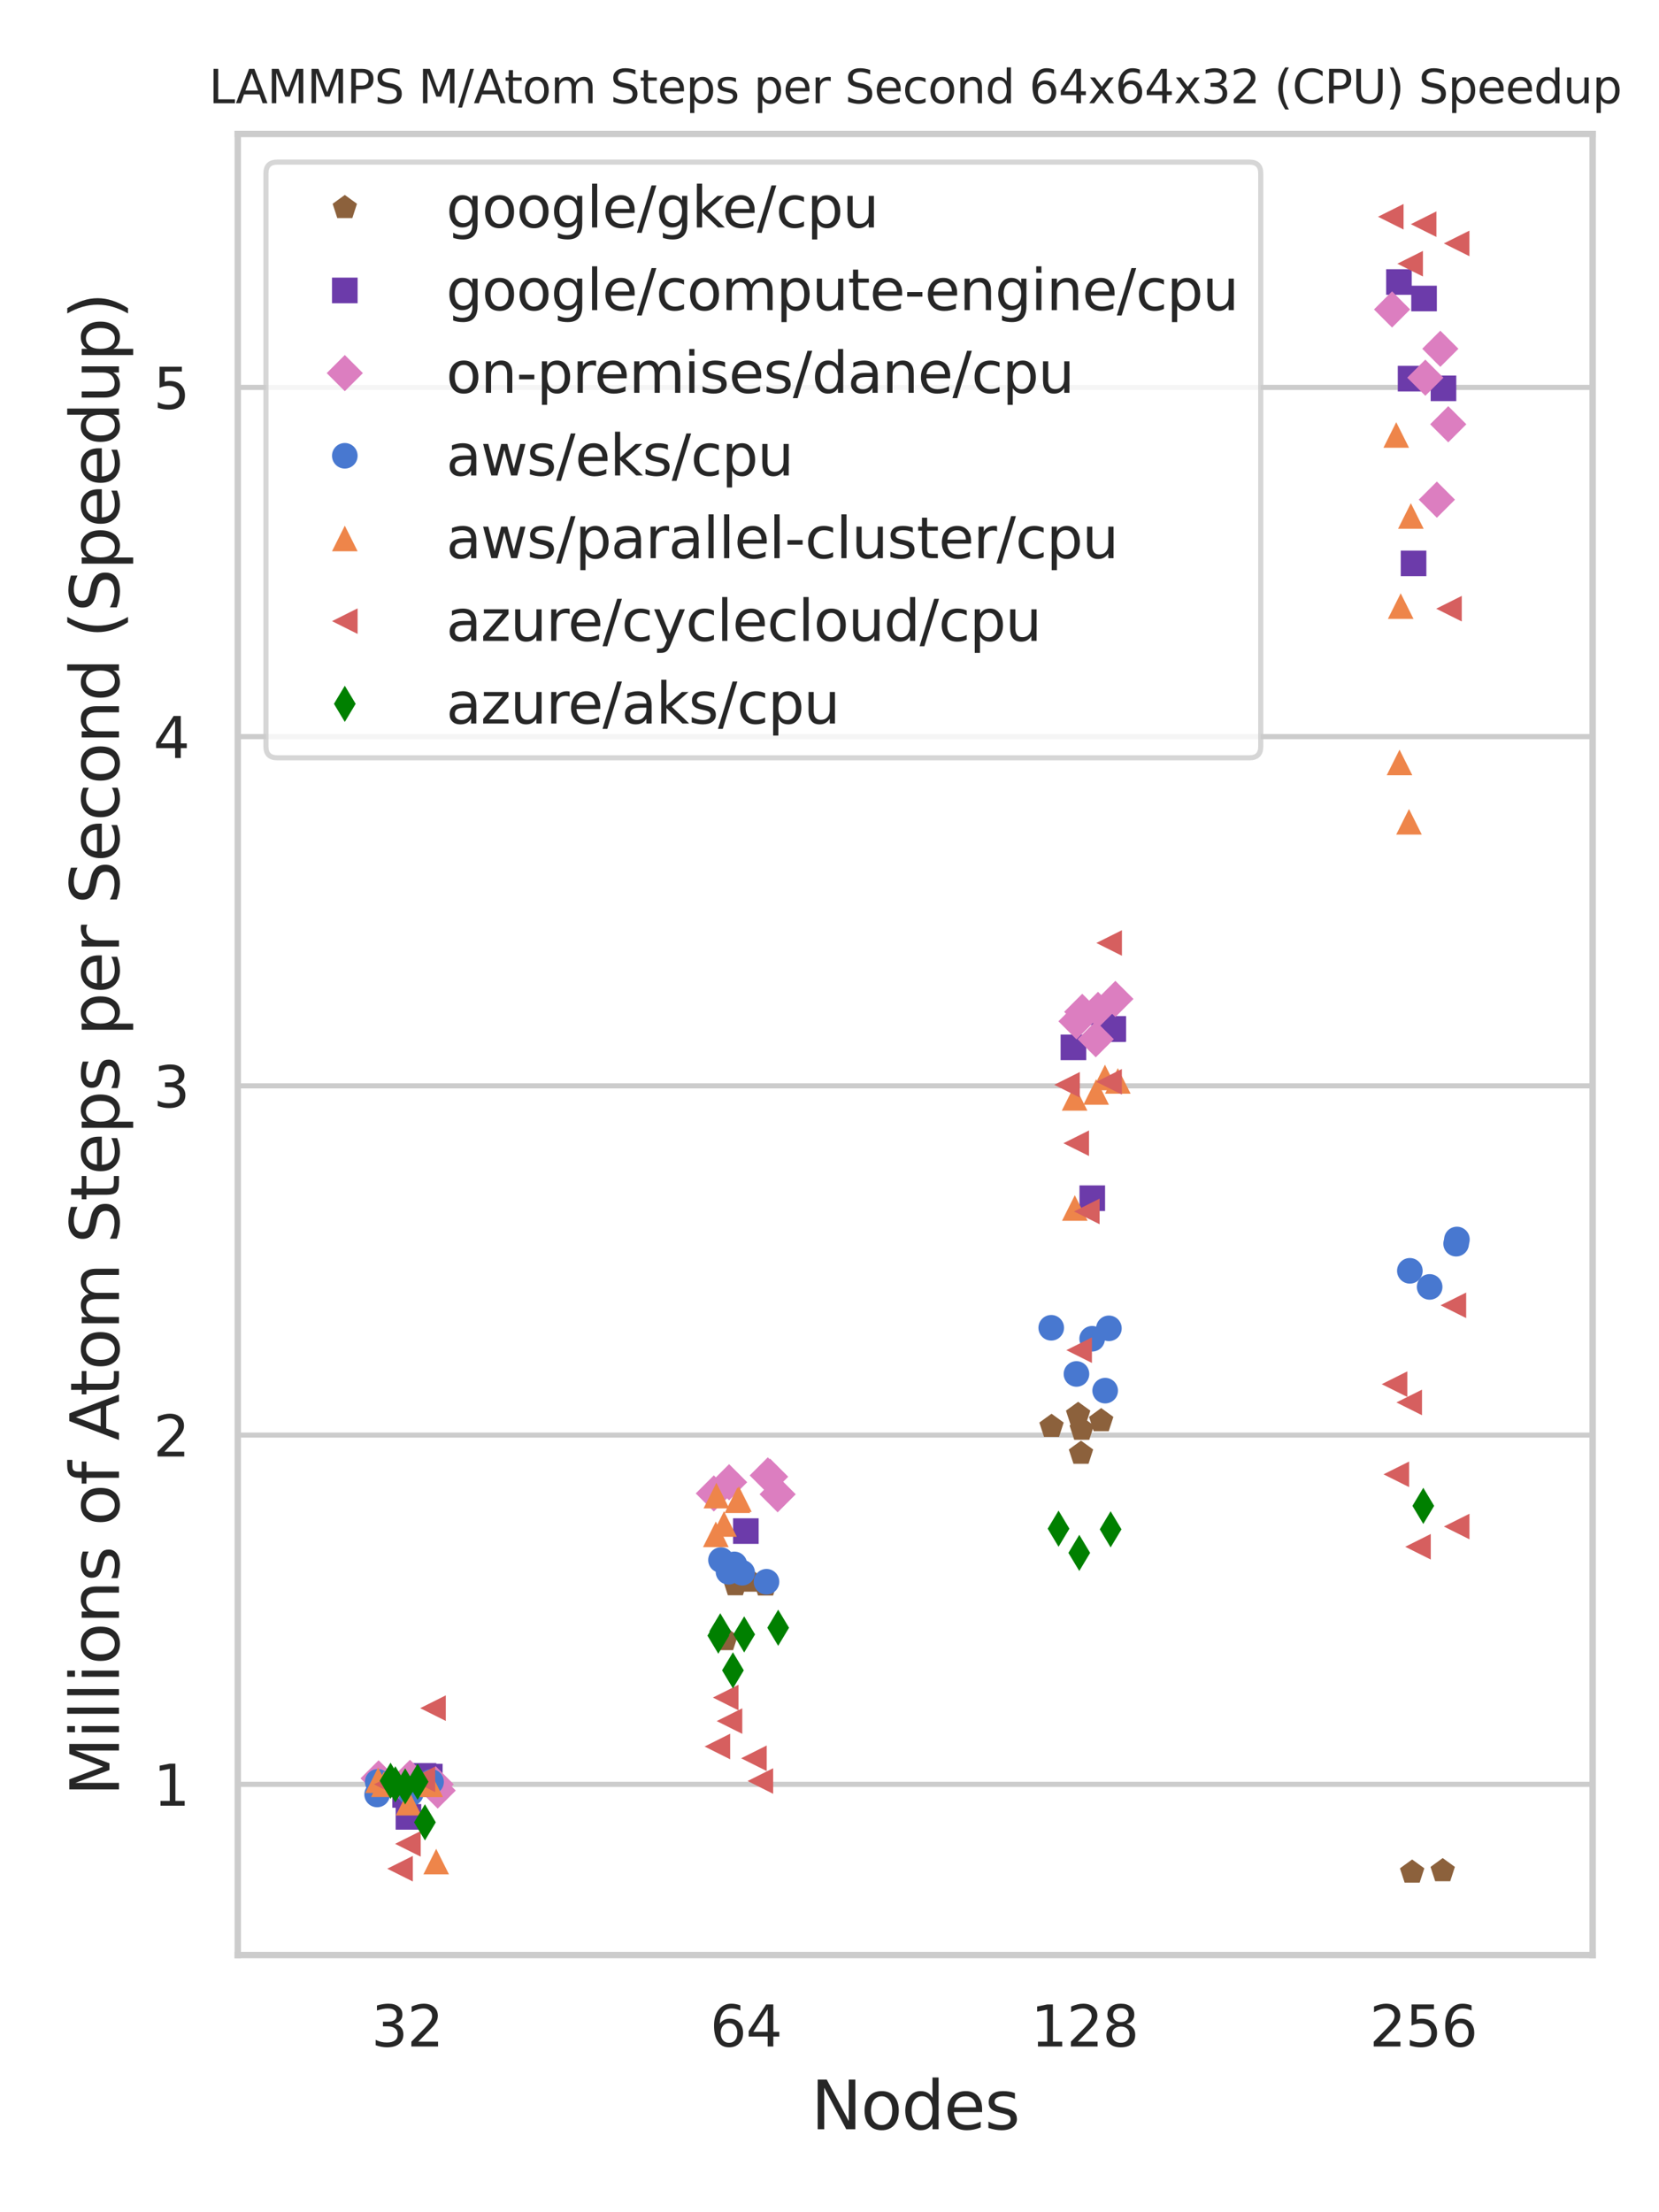 <?xml version="1.0" encoding="utf-8" standalone="no"?>
<!DOCTYPE svg PUBLIC "-//W3C//DTD SVG 1.1//EN"
  "http://www.w3.org/Graphics/SVG/1.1/DTD/svg11.dtd">
<svg xmlns:xlink="http://www.w3.org/1999/xlink" width="324pt" height="432pt" viewBox="0 0 324 432" xmlns="http://www.w3.org/2000/svg" version="1.1">
 <defs>
  <style type="text/css">*{stroke-linejoin: round; stroke-linecap: butt}</style>
 </defs>
 <g id="figure_1">
  <g id="patch_1">
   <path d="M 0 432 
L 324 432 
L 324 0 
L 0 0 
z
" style="fill: #ffffff"/>
  </g>
  <g id="axes_1">
   <g id="patch_2">
    <path d="M 46.44 381.78 
L 311.04 381.78 
L 311.04 26.16 
L 46.44 26.16 
z
" style="fill: #ffffff"/>
   </g>
   <g id="matplotlib.axis_1">
    <g id="xtick_1">
     <g id="text_1">
      <!-- 32 -->
      <g style="fill: #262626" transform="translate(72.516 399.638) scale(0.11 -0.11)">
       <defs>
        <path id="DejaVuSans-33" d="M 2597 2516 
Q 3050 2419 3304 2112 
Q 3559 1806 3559 1356 
Q 3559 666 3084 287 
Q 2609 -91 1734 -91 
Q 1441 -91 1130 -33 
Q 819 25 488 141 
L 488 750 
Q 750 597 1062 519 
Q 1375 441 1716 441 
Q 2309 441 2620 675 
Q 2931 909 2931 1356 
Q 2931 1769 2642 2001 
Q 2353 2234 1838 2234 
L 1294 2234 
L 1294 2753 
L 1863 2753 
Q 2328 2753 2575 2939 
Q 2822 3125 2822 3475 
Q 2822 3834 2567 4026 
Q 2313 4219 1838 4219 
Q 1578 4219 1281 4162 
Q 984 4106 628 3988 
L 628 4550 
Q 988 4650 1302 4700 
Q 1616 4750 1894 4750 
Q 2613 4750 3031 4423 
Q 3450 4097 3450 3541 
Q 3450 3153 3228 2886 
Q 3006 2619 2597 2516 
z
" transform="scale(0.016)"/>
        <path id="DejaVuSans-32" d="M 1228 531 
L 3431 531 
L 3431 0 
L 469 0 
L 469 531 
Q 828 903 1448 1529 
Q 2069 2156 2228 2338 
Q 2531 2678 2651 2914 
Q 2772 3150 2772 3378 
Q 2772 3750 2511 3984 
Q 2250 4219 1831 4219 
Q 1534 4219 1204 4116 
Q 875 4013 500 3803 
L 500 4441 
Q 881 4594 1212 4672 
Q 1544 4750 1819 4750 
Q 2544 4750 2975 4387 
Q 3406 4025 3406 3419 
Q 3406 3131 3298 2873 
Q 3191 2616 2906 2266 
Q 2828 2175 2409 1742 
Q 1991 1309 1228 531 
z
" transform="scale(0.016)"/>
       </defs>
       <use xlink:href="#DejaVuSans-33"/>
       <use xlink:href="#DejaVuSans-32" x="63.623"/>
      </g>
     </g>
    </g>
    <g id="xtick_2">
     <g id="text_2">
      <!-- 64 -->
      <g style="fill: #262626" transform="translate(138.666 399.638) scale(0.11 -0.11)">
       <defs>
        <path id="DejaVuSans-36" d="M 2113 2584 
Q 1688 2584 1439 2293 
Q 1191 2003 1191 1497 
Q 1191 994 1439 701 
Q 1688 409 2113 409 
Q 2538 409 2786 701 
Q 3034 994 3034 1497 
Q 3034 2003 2786 2293 
Q 2538 2584 2113 2584 
z
M 3366 4563 
L 3366 3988 
Q 3128 4100 2886 4159 
Q 2644 4219 2406 4219 
Q 1781 4219 1451 3797 
Q 1122 3375 1075 2522 
Q 1259 2794 1537 2939 
Q 1816 3084 2150 3084 
Q 2853 3084 3261 2657 
Q 3669 2231 3669 1497 
Q 3669 778 3244 343 
Q 2819 -91 2113 -91 
Q 1303 -91 875 529 
Q 447 1150 447 2328 
Q 447 3434 972 4092 
Q 1497 4750 2381 4750 
Q 2619 4750 2861 4703 
Q 3103 4656 3366 4563 
z
" transform="scale(0.016)"/>
        <path id="DejaVuSans-34" d="M 2419 4116 
L 825 1625 
L 2419 1625 
L 2419 4116 
z
M 2253 4666 
L 3047 4666 
L 3047 1625 
L 3713 1625 
L 3713 1100 
L 3047 1100 
L 3047 0 
L 2419 0 
L 2419 1100 
L 313 1100 
L 313 1709 
L 2253 4666 
z
" transform="scale(0.016)"/>
       </defs>
       <use xlink:href="#DejaVuSans-36"/>
       <use xlink:href="#DejaVuSans-34" x="63.623"/>
      </g>
     </g>
    </g>
    <g id="xtick_3">
     <g id="text_3">
      <!-- 128 -->
      <g style="fill: #262626" transform="translate(201.317 399.638) scale(0.11 -0.11)">
       <defs>
        <path id="DejaVuSans-31" d="M 794 531 
L 1825 531 
L 1825 4091 
L 703 3866 
L 703 4441 
L 1819 4666 
L 2450 4666 
L 2450 531 
L 3481 531 
L 3481 0 
L 794 0 
L 794 531 
z
" transform="scale(0.016)"/>
        <path id="DejaVuSans-38" d="M 2034 2216 
Q 1584 2216 1326 1975 
Q 1069 1734 1069 1313 
Q 1069 891 1326 650 
Q 1584 409 2034 409 
Q 2484 409 2743 651 
Q 3003 894 3003 1313 
Q 3003 1734 2745 1975 
Q 2488 2216 2034 2216 
z
M 1403 2484 
Q 997 2584 770 2862 
Q 544 3141 544 3541 
Q 544 4100 942 4425 
Q 1341 4750 2034 4750 
Q 2731 4750 3128 4425 
Q 3525 4100 3525 3541 
Q 3525 3141 3298 2862 
Q 3072 2584 2669 2484 
Q 3125 2378 3379 2068 
Q 3634 1759 3634 1313 
Q 3634 634 3220 271 
Q 2806 -91 2034 -91 
Q 1263 -91 848 271 
Q 434 634 434 1313 
Q 434 1759 690 2068 
Q 947 2378 1403 2484 
z
M 1172 3481 
Q 1172 3119 1398 2916 
Q 1625 2713 2034 2713 
Q 2441 2713 2670 2916 
Q 2900 3119 2900 3481 
Q 2900 3844 2670 4047 
Q 2441 4250 2034 4250 
Q 1625 4250 1398 4047 
Q 1172 3844 1172 3481 
z
" transform="scale(0.016)"/>
       </defs>
       <use xlink:href="#DejaVuSans-31"/>
       <use xlink:href="#DejaVuSans-32" x="63.623"/>
       <use xlink:href="#DejaVuSans-38" x="127.246"/>
      </g>
     </g>
    </g>
    <g id="xtick_4">
     <g id="text_4">
      <!-- 256 -->
      <g style="fill: #262626" transform="translate(267.467 399.638) scale(0.11 -0.11)">
       <defs>
        <path id="DejaVuSans-35" d="M 691 4666 
L 3169 4666 
L 3169 4134 
L 1269 4134 
L 1269 2991 
Q 1406 3038 1543 3061 
Q 1681 3084 1819 3084 
Q 2600 3084 3056 2656 
Q 3513 2228 3513 1497 
Q 3513 744 3044 326 
Q 2575 -91 1722 -91 
Q 1428 -91 1123 -41 
Q 819 9 494 109 
L 494 744 
Q 775 591 1075 516 
Q 1375 441 1709 441 
Q 2250 441 2565 725 
Q 2881 1009 2881 1497 
Q 2881 1984 2565 2268 
Q 2250 2553 1709 2553 
Q 1456 2553 1204 2497 
Q 953 2441 691 2322 
L 691 4666 
z
" transform="scale(0.016)"/>
       </defs>
       <use xlink:href="#DejaVuSans-32"/>
       <use xlink:href="#DejaVuSans-35" x="63.623"/>
       <use xlink:href="#DejaVuSans-36" x="127.246"/>
      </g>
     </g>
    </g>
    <g id="text_5">
     <!-- Nodes -->
     <g style="fill: #262626" transform="translate(158.388 415.804) scale(0.13 -0.13)">
      <defs>
       <path id="DejaVuSans-4e" d="M 628 4666 
L 1478 4666 
L 3547 763 
L 3547 4666 
L 4159 4666 
L 4159 0 
L 3309 0 
L 1241 3903 
L 1241 0 
L 628 0 
L 628 4666 
z
" transform="scale(0.016)"/>
       <path id="DejaVuSans-6f" d="M 1959 3097 
Q 1497 3097 1228 2736 
Q 959 2375 959 1747 
Q 959 1119 1226 758 
Q 1494 397 1959 397 
Q 2419 397 2687 759 
Q 2956 1122 2956 1747 
Q 2956 2369 2687 2733 
Q 2419 3097 1959 3097 
z
M 1959 3584 
Q 2709 3584 3137 3096 
Q 3566 2609 3566 1747 
Q 3566 888 3137 398 
Q 2709 -91 1959 -91 
Q 1206 -91 779 398 
Q 353 888 353 1747 
Q 353 2609 779 3096 
Q 1206 3584 1959 3584 
z
" transform="scale(0.016)"/>
       <path id="DejaVuSans-64" d="M 2906 2969 
L 2906 4863 
L 3481 4863 
L 3481 0 
L 2906 0 
L 2906 525 
Q 2725 213 2448 61 
Q 2172 -91 1784 -91 
Q 1150 -91 751 415 
Q 353 922 353 1747 
Q 353 2572 751 3078 
Q 1150 3584 1784 3584 
Q 2172 3584 2448 3432 
Q 2725 3281 2906 2969 
z
M 947 1747 
Q 947 1113 1208 752 
Q 1469 391 1925 391 
Q 2381 391 2643 752 
Q 2906 1113 2906 1747 
Q 2906 2381 2643 2742 
Q 2381 3103 1925 3103 
Q 1469 3103 1208 2742 
Q 947 2381 947 1747 
z
" transform="scale(0.016)"/>
       <path id="DejaVuSans-65" d="M 3597 1894 
L 3597 1613 
L 953 1613 
Q 991 1019 1311 708 
Q 1631 397 2203 397 
Q 2534 397 2845 478 
Q 3156 559 3463 722 
L 3463 178 
Q 3153 47 2828 -22 
Q 2503 -91 2169 -91 
Q 1331 -91 842 396 
Q 353 884 353 1716 
Q 353 2575 817 3079 
Q 1281 3584 2069 3584 
Q 2775 3584 3186 3129 
Q 3597 2675 3597 1894 
z
M 3022 2063 
Q 3016 2534 2758 2815 
Q 2500 3097 2075 3097 
Q 1594 3097 1305 2825 
Q 1016 2553 972 2059 
L 3022 2063 
z
" transform="scale(0.016)"/>
       <path id="DejaVuSans-73" d="M 2834 3397 
L 2834 2853 
Q 2591 2978 2328 3040 
Q 2066 3103 1784 3103 
Q 1356 3103 1142 2972 
Q 928 2841 928 2578 
Q 928 2378 1081 2264 
Q 1234 2150 1697 2047 
L 1894 2003 
Q 2506 1872 2764 1633 
Q 3022 1394 3022 966 
Q 3022 478 2636 193 
Q 2250 -91 1575 -91 
Q 1294 -91 989 -36 
Q 684 19 347 128 
L 347 722 
Q 666 556 975 473 
Q 1284 391 1588 391 
Q 1994 391 2212 530 
Q 2431 669 2431 922 
Q 2431 1156 2273 1281 
Q 2116 1406 1581 1522 
L 1381 1569 
Q 847 1681 609 1914 
Q 372 2147 372 2553 
Q 372 3047 722 3315 
Q 1072 3584 1716 3584 
Q 2034 3584 2315 3537 
Q 2597 3491 2834 3397 
z
" transform="scale(0.016)"/>
      </defs>
      <use xlink:href="#DejaVuSans-4e"/>
      <use xlink:href="#DejaVuSans-6f" x="74.805"/>
      <use xlink:href="#DejaVuSans-64" x="135.986"/>
      <use xlink:href="#DejaVuSans-65" x="199.463"/>
      <use xlink:href="#DejaVuSans-73" x="260.986"/>
     </g>
    </g>
   </g>
   <g id="matplotlib.axis_2">
    <g id="ytick_1">
     <g id="line2d_1">
      <path d="M 46.44 348.44 
L 311.04 348.44 
" clip-path="url(#p6c6823ec36)" style="fill: none; stroke: #cccccc; stroke-linecap: round"/>
     </g>
     <g id="text_6">
      <!-- 1 -->
      <g style="fill: #262626" transform="translate(29.941 352.619) scale(0.11 -0.11)">
       <use xlink:href="#DejaVuSans-31"/>
      </g>
     </g>
    </g>
    <g id="ytick_2">
     <g id="line2d_2">
      <path d="M 46.44 280.243 
L 311.04 280.243 
" clip-path="url(#p6c6823ec36)" style="fill: none; stroke: #cccccc; stroke-linecap: round"/>
     </g>
     <g id="text_7">
      <!-- 2 -->
      <g style="fill: #262626" transform="translate(29.941 284.422) scale(0.11 -0.11)">
       <use xlink:href="#DejaVuSans-32"/>
      </g>
     </g>
    </g>
    <g id="ytick_3">
     <g id="line2d_3">
      <path d="M 46.44 212.045 
L 311.04 212.045 
" clip-path="url(#p6c6823ec36)" style="fill: none; stroke: #cccccc; stroke-linecap: round"/>
     </g>
     <g id="text_8">
      <!-- 3 -->
      <g style="fill: #262626" transform="translate(29.941 216.224) scale(0.11 -0.11)">
       <use xlink:href="#DejaVuSans-33"/>
      </g>
     </g>
    </g>
    <g id="ytick_4">
     <g id="line2d_4">
      <path d="M 46.44 143.848 
L 311.04 143.848 
" clip-path="url(#p6c6823ec36)" style="fill: none; stroke: #cccccc; stroke-linecap: round"/>
     </g>
     <g id="text_9">
      <!-- 4 -->
      <g style="fill: #262626" transform="translate(29.941 148.027) scale(0.11 -0.11)">
       <use xlink:href="#DejaVuSans-34"/>
      </g>
     </g>
    </g>
    <g id="ytick_5">
     <g id="line2d_5">
      <path d="M 46.44 75.651 
L 311.04 75.651 
" clip-path="url(#p6c6823ec36)" style="fill: none; stroke: #cccccc; stroke-linecap: round"/>
     </g>
     <g id="text_10">
      <!-- 5 -->
      <g style="fill: #262626" transform="translate(29.941 79.83) scale(0.11 -0.11)">
       <use xlink:href="#DejaVuSans-35"/>
      </g>
     </g>
    </g>
    <g id="text_11">
     <!-- Millions of Atom Steps per Second (Speedup) -->
     <g style="fill: #262626" transform="translate(23.238 350.738) rotate(-90) scale(0.13 -0.13)">
      <defs>
       <path id="DejaVuSans-4d" d="M 628 4666 
L 1569 4666 
L 2759 1491 
L 3956 4666 
L 4897 4666 
L 4897 0 
L 4281 0 
L 4281 4097 
L 3078 897 
L 2444 897 
L 1241 4097 
L 1241 0 
L 628 0 
L 628 4666 
z
" transform="scale(0.016)"/>
       <path id="DejaVuSans-69" d="M 603 3500 
L 1178 3500 
L 1178 0 
L 603 0 
L 603 3500 
z
M 603 4863 
L 1178 4863 
L 1178 4134 
L 603 4134 
L 603 4863 
z
" transform="scale(0.016)"/>
       <path id="DejaVuSans-6c" d="M 603 4863 
L 1178 4863 
L 1178 0 
L 603 0 
L 603 4863 
z
" transform="scale(0.016)"/>
       <path id="DejaVuSans-6e" d="M 3513 2113 
L 3513 0 
L 2938 0 
L 2938 2094 
Q 2938 2591 2744 2837 
Q 2550 3084 2163 3084 
Q 1697 3084 1428 2787 
Q 1159 2491 1159 1978 
L 1159 0 
L 581 0 
L 581 3500 
L 1159 3500 
L 1159 2956 
Q 1366 3272 1645 3428 
Q 1925 3584 2291 3584 
Q 2894 3584 3203 3211 
Q 3513 2838 3513 2113 
z
" transform="scale(0.016)"/>
       <path id="DejaVuSans-20" transform="scale(0.016)"/>
       <path id="DejaVuSans-66" d="M 2375 4863 
L 2375 4384 
L 1825 4384 
Q 1516 4384 1395 4259 
Q 1275 4134 1275 3809 
L 1275 3500 
L 2222 3500 
L 2222 3053 
L 1275 3053 
L 1275 0 
L 697 0 
L 697 3053 
L 147 3053 
L 147 3500 
L 697 3500 
L 697 3744 
Q 697 4328 969 4595 
Q 1241 4863 1831 4863 
L 2375 4863 
z
" transform="scale(0.016)"/>
       <path id="DejaVuSans-41" d="M 2188 4044 
L 1331 1722 
L 3047 1722 
L 2188 4044 
z
M 1831 4666 
L 2547 4666 
L 4325 0 
L 3669 0 
L 3244 1197 
L 1141 1197 
L 716 0 
L 50 0 
L 1831 4666 
z
" transform="scale(0.016)"/>
       <path id="DejaVuSans-74" d="M 1172 4494 
L 1172 3500 
L 2356 3500 
L 2356 3053 
L 1172 3053 
L 1172 1153 
Q 1172 725 1289 603 
Q 1406 481 1766 481 
L 2356 481 
L 2356 0 
L 1766 0 
Q 1100 0 847 248 
Q 594 497 594 1153 
L 594 3053 
L 172 3053 
L 172 3500 
L 594 3500 
L 594 4494 
L 1172 4494 
z
" transform="scale(0.016)"/>
       <path id="DejaVuSans-6d" d="M 3328 2828 
Q 3544 3216 3844 3400 
Q 4144 3584 4550 3584 
Q 5097 3584 5394 3201 
Q 5691 2819 5691 2113 
L 5691 0 
L 5113 0 
L 5113 2094 
Q 5113 2597 4934 2840 
Q 4756 3084 4391 3084 
Q 3944 3084 3684 2787 
Q 3425 2491 3425 1978 
L 3425 0 
L 2847 0 
L 2847 2094 
Q 2847 2600 2669 2842 
Q 2491 3084 2119 3084 
Q 1678 3084 1418 2786 
Q 1159 2488 1159 1978 
L 1159 0 
L 581 0 
L 581 3500 
L 1159 3500 
L 1159 2956 
Q 1356 3278 1631 3431 
Q 1906 3584 2284 3584 
Q 2666 3584 2933 3390 
Q 3200 3197 3328 2828 
z
" transform="scale(0.016)"/>
       <path id="DejaVuSans-53" d="M 3425 4513 
L 3425 3897 
Q 3066 4069 2747 4153 
Q 2428 4238 2131 4238 
Q 1616 4238 1336 4038 
Q 1056 3838 1056 3469 
Q 1056 3159 1242 3001 
Q 1428 2844 1947 2747 
L 2328 2669 
Q 3034 2534 3370 2195 
Q 3706 1856 3706 1288 
Q 3706 609 3251 259 
Q 2797 -91 1919 -91 
Q 1588 -91 1214 -16 
Q 841 59 441 206 
L 441 856 
Q 825 641 1194 531 
Q 1563 422 1919 422 
Q 2459 422 2753 634 
Q 3047 847 3047 1241 
Q 3047 1584 2836 1778 
Q 2625 1972 2144 2069 
L 1759 2144 
Q 1053 2284 737 2584 
Q 422 2884 422 3419 
Q 422 4038 858 4394 
Q 1294 4750 2059 4750 
Q 2388 4750 2728 4690 
Q 3069 4631 3425 4513 
z
" transform="scale(0.016)"/>
       <path id="DejaVuSans-70" d="M 1159 525 
L 1159 -1331 
L 581 -1331 
L 581 3500 
L 1159 3500 
L 1159 2969 
Q 1341 3281 1617 3432 
Q 1894 3584 2278 3584 
Q 2916 3584 3314 3078 
Q 3713 2572 3713 1747 
Q 3713 922 3314 415 
Q 2916 -91 2278 -91 
Q 1894 -91 1617 61 
Q 1341 213 1159 525 
z
M 3116 1747 
Q 3116 2381 2855 2742 
Q 2594 3103 2138 3103 
Q 1681 3103 1420 2742 
Q 1159 2381 1159 1747 
Q 1159 1113 1420 752 
Q 1681 391 2138 391 
Q 2594 391 2855 752 
Q 3116 1113 3116 1747 
z
" transform="scale(0.016)"/>
       <path id="DejaVuSans-72" d="M 2631 2963 
Q 2534 3019 2420 3045 
Q 2306 3072 2169 3072 
Q 1681 3072 1420 2755 
Q 1159 2438 1159 1844 
L 1159 0 
L 581 0 
L 581 3500 
L 1159 3500 
L 1159 2956 
Q 1341 3275 1631 3429 
Q 1922 3584 2338 3584 
Q 2397 3584 2469 3576 
Q 2541 3569 2628 3553 
L 2631 2963 
z
" transform="scale(0.016)"/>
       <path id="DejaVuSans-63" d="M 3122 3366 
L 3122 2828 
Q 2878 2963 2633 3030 
Q 2388 3097 2138 3097 
Q 1578 3097 1268 2742 
Q 959 2388 959 1747 
Q 959 1106 1268 751 
Q 1578 397 2138 397 
Q 2388 397 2633 464 
Q 2878 531 3122 666 
L 3122 134 
Q 2881 22 2623 -34 
Q 2366 -91 2075 -91 
Q 1284 -91 818 406 
Q 353 903 353 1747 
Q 353 2603 823 3093 
Q 1294 3584 2113 3584 
Q 2378 3584 2631 3529 
Q 2884 3475 3122 3366 
z
" transform="scale(0.016)"/>
       <path id="DejaVuSans-28" d="M 1984 4856 
Q 1566 4138 1362 3434 
Q 1159 2731 1159 2009 
Q 1159 1288 1364 580 
Q 1569 -128 1984 -844 
L 1484 -844 
Q 1016 -109 783 600 
Q 550 1309 550 2009 
Q 550 2706 781 3412 
Q 1013 4119 1484 4856 
L 1984 4856 
z
" transform="scale(0.016)"/>
       <path id="DejaVuSans-75" d="M 544 1381 
L 544 3500 
L 1119 3500 
L 1119 1403 
Q 1119 906 1312 657 
Q 1506 409 1894 409 
Q 2359 409 2629 706 
Q 2900 1003 2900 1516 
L 2900 3500 
L 3475 3500 
L 3475 0 
L 2900 0 
L 2900 538 
Q 2691 219 2414 64 
Q 2138 -91 1772 -91 
Q 1169 -91 856 284 
Q 544 659 544 1381 
z
M 1991 3584 
L 1991 3584 
z
" transform="scale(0.016)"/>
       <path id="DejaVuSans-29" d="M 513 4856 
L 1013 4856 
Q 1481 4119 1714 3412 
Q 1947 2706 1947 2009 
Q 1947 1309 1714 600 
Q 1481 -109 1013 -844 
L 513 -844 
Q 928 -128 1133 580 
Q 1338 1288 1338 2009 
Q 1338 2731 1133 3434 
Q 928 4138 513 4856 
z
" transform="scale(0.016)"/>
      </defs>
      <use xlink:href="#DejaVuSans-4d"/>
      <use xlink:href="#DejaVuSans-69" x="86.279"/>
      <use xlink:href="#DejaVuSans-6c" x="114.062"/>
      <use xlink:href="#DejaVuSans-6c" x="141.846"/>
      <use xlink:href="#DejaVuSans-69" x="169.629"/>
      <use xlink:href="#DejaVuSans-6f" x="197.412"/>
      <use xlink:href="#DejaVuSans-6e" x="258.594"/>
      <use xlink:href="#DejaVuSans-73" x="321.973"/>
      <use xlink:href="#DejaVuSans-20" x="374.072"/>
      <use xlink:href="#DejaVuSans-6f" x="405.859"/>
      <use xlink:href="#DejaVuSans-66" x="467.041"/>
      <use xlink:href="#DejaVuSans-20" x="502.246"/>
      <use xlink:href="#DejaVuSans-41" x="534.033"/>
      <use xlink:href="#DejaVuSans-74" x="600.691"/>
      <use xlink:href="#DejaVuSans-6f" x="639.9"/>
      <use xlink:href="#DejaVuSans-6d" x="701.082"/>
      <use xlink:href="#DejaVuSans-20" x="798.494"/>
      <use xlink:href="#DejaVuSans-53" x="830.281"/>
      <use xlink:href="#DejaVuSans-74" x="893.758"/>
      <use xlink:href="#DejaVuSans-65" x="932.967"/>
      <use xlink:href="#DejaVuSans-70" x="994.49"/>
      <use xlink:href="#DejaVuSans-73" x="1057.967"/>
      <use xlink:href="#DejaVuSans-20" x="1110.066"/>
      <use xlink:href="#DejaVuSans-70" x="1141.854"/>
      <use xlink:href="#DejaVuSans-65" x="1205.33"/>
      <use xlink:href="#DejaVuSans-72" x="1266.854"/>
      <use xlink:href="#DejaVuSans-20" x="1307.967"/>
      <use xlink:href="#DejaVuSans-53" x="1339.754"/>
      <use xlink:href="#DejaVuSans-65" x="1403.23"/>
      <use xlink:href="#DejaVuSans-63" x="1464.754"/>
      <use xlink:href="#DejaVuSans-6f" x="1519.734"/>
      <use xlink:href="#DejaVuSans-6e" x="1580.916"/>
      <use xlink:href="#DejaVuSans-64" x="1644.295"/>
      <use xlink:href="#DejaVuSans-20" x="1707.771"/>
      <use xlink:href="#DejaVuSans-28" x="1739.559"/>
      <use xlink:href="#DejaVuSans-53" x="1778.572"/>
      <use xlink:href="#DejaVuSans-70" x="1842.049"/>
      <use xlink:href="#DejaVuSans-65" x="1905.525"/>
      <use xlink:href="#DejaVuSans-65" x="1967.049"/>
      <use xlink:href="#DejaVuSans-64" x="2028.572"/>
      <use xlink:href="#DejaVuSans-75" x="2092.049"/>
      <use xlink:href="#DejaVuSans-70" x="2155.428"/>
      <use xlink:href="#DejaVuSans-29" x="2218.904"/>
     </g>
    </g>
   </g>
   <g id="patch_3">
    <path d="M 46.44 381.78 
L 46.44 26.16 
" style="fill: none; stroke: #cccccc; stroke-width: 1.25; stroke-linejoin: miter; stroke-linecap: square"/>
   </g>
   <g id="patch_4">
    <path d="M 311.04 381.78 
L 311.04 26.16 
" style="fill: none; stroke: #cccccc; stroke-width: 1.25; stroke-linejoin: miter; stroke-linecap: square"/>
   </g>
   <g id="patch_5">
    <path d="M 46.44 381.78 
L 311.04 381.78 
" style="fill: none; stroke: #cccccc; stroke-width: 1.25; stroke-linejoin: miter; stroke-linecap: square"/>
   </g>
   <g id="patch_6">
    <path d="M 46.44 26.16 
L 311.04 26.16 
" style="fill: none; stroke: #cccccc; stroke-width: 1.25; stroke-linejoin: miter; stroke-linecap: square"/>
   </g>
   <g id="PathCollection_1">
    <path d="M 74.749 345.833 
L 72.371 347.561 
L 73.279 350.356 
L 76.218 350.356 
L 77.126 347.561 
z
" clip-path="url(#p6c6823ec36)" style="fill: #8c613c"/>
    <path d="M 78.633 347.211 
L 76.255 348.939 
L 77.163 351.734 
L 80.102 351.734 
L 81.01 348.939 
z
" clip-path="url(#p6c6823ec36)" style="fill: #8c613c"/>
    <path d="M 83.573 345.321 
L 81.195 347.049 
L 82.104 349.844 
L 85.043 349.844 
L 85.951 347.049 
z
" clip-path="url(#p6c6823ec36)" style="fill: #8c613c"/>
    <path d="M 78.325 346.046 
L 75.947 347.774 
L 76.855 350.569 
L 79.794 350.569 
L 80.703 347.774 
z
" clip-path="url(#p6c6823ec36)" style="fill: #8c613c"/>
   </g>
   <g id="PathCollection_2">
    <defs>
     <path id="C0_0_80d02bb5aa" d="M 0 -2.5 
L -2.378 -0.773 
L -1.469 2.023 
L 1.469 2.023 
L 2.378 -0.773 
z
"/>
    </defs>
    <g clip-path="url(#p6c6823ec36)">
     <use xlink:href="#C0_0_80d02bb5aa" x="143.618" y="309.497" style="fill: #8c613c"/>
    </g>
    <g clip-path="url(#p6c6823ec36)">
     <use xlink:href="#C0_0_80d02bb5aa" x="146.538" y="308.803" style="fill: #8c613c"/>
    </g>
    <g clip-path="url(#p6c6823ec36)">
     <use xlink:href="#C0_0_80d02bb5aa" x="141.707" y="320.212" style="fill: #8c613c"/>
    </g>
    <g clip-path="url(#p6c6823ec36)">
     <use xlink:href="#C0_0_80d02bb5aa" x="149.509" y="309.556" style="fill: #8c613c"/>
    </g>
    <g clip-path="url(#p6c6823ec36)">
     <use xlink:href="#C0_0_80d02bb5aa" x="143.872" y="308.284" style="fill: #8c613c"/>
    </g>
   </g>
   <g id="PathCollection_3">
    <defs>
     <path id="C1_0_d748107a0f" d="M 0 -2.5 
L -2.378 -0.773 
L -1.469 2.023 
L 1.469 2.023 
L 2.378 -0.773 
z
"/>
    </defs>
    <g clip-path="url(#p6c6823ec36)">
     <use xlink:href="#C1_0_d748107a0f" x="205.362" y="278.569" style="fill: #8c613c"/>
    </g>
    <g clip-path="url(#p6c6823ec36)">
     <use xlink:href="#C1_0_d748107a0f" x="211.265" y="279.143" style="fill: #8c613c"/>
    </g>
    <g clip-path="url(#p6c6823ec36)">
     <use xlink:href="#C1_0_d748107a0f" x="211.117" y="283.827" style="fill: #8c613c"/>
    </g>
    <g clip-path="url(#p6c6823ec36)">
     <use xlink:href="#C1_0_d748107a0f" x="215.063" y="277.462" style="fill: #8c613c"/>
    </g>
    <g clip-path="url(#p6c6823ec36)">
     <use xlink:href="#C1_0_d748107a0f" x="210.56" y="276.239" style="fill: #8c613c"/>
    </g>
   </g>
   <g id="PathCollection_4">
    <path d="M 275.787 363.115 
L 273.41 364.843 
L 274.318 367.638 
L 277.257 367.638 
L 278.165 364.843 
z
" clip-path="url(#p6c6823ec36)" style="fill: #8c613c"/>
    <path d="M 281.758 362.841 
L 279.38 364.568 
L 280.289 367.363 
L 283.228 367.363 
L 284.136 364.568 
z
" clip-path="url(#p6c6823ec36)" style="fill: #8c613c"/>
   </g>
   <g id="line2d_6"/>
   <g id="PathCollection_5">
    <path d="M 81.444 349.427 
L 86.444 349.427 
L 86.444 344.427 
L 81.444 344.427 
z
" clip-path="url(#p6c6823ec36)" style="fill: #6c3baa"/>
    <path d="M 77.27 357.298 
L 82.27 357.298 
L 82.27 352.298 
L 77.27 352.298 
z
" clip-path="url(#p6c6823ec36)" style="fill: #6c3baa"/>
    <path d="M 76.622 353.014 
L 81.622 353.014 
L 81.622 348.014 
L 76.622 348.014 
z
" clip-path="url(#p6c6823ec36)" style="fill: #6c3baa"/>
    <path d="M 80.203 349.292 
L 85.203 349.292 
L 85.203 344.292 
L 80.203 344.292 
z
" clip-path="url(#p6c6823ec36)" style="fill: #6c3baa"/>
    <path d="M 73.883 350.94 
L 78.883 350.94 
L 78.883 345.94 
L 73.883 345.94 
z
" clip-path="url(#p6c6823ec36)" style="fill: #6c3baa"/>
   </g>
   <g id="PathCollection_6">
    <defs>
     <path id="m067a6bdf2f" d="M -2.5 2.5 
L 2.5 2.5 
L 2.5 -2.5 
L -2.5 -2.5 
z
"/>
    </defs>
    <g clip-path="url(#p6c6823ec36)">
     <use xlink:href="#m067a6bdf2f" x="145.665" y="298.99" style="fill: #6c3baa"/>
    </g>
   </g>
   <g id="PathCollection_7">
    <path d="M 214.815 203.476 
L 219.815 203.476 
L 219.815 198.476 
L 214.815 198.476 
z
" clip-path="url(#p6c6823ec36)" style="fill: #6c3baa"/>
    <path d="M 212.959 200.185 
L 217.959 200.185 
L 217.959 195.185 
L 212.959 195.185 
z
" clip-path="url(#p6c6823ec36)" style="fill: #6c3baa"/>
    <path d="M 210.82 236.486 
L 215.82 236.486 
L 215.82 231.486 
L 210.82 231.486 
z
" clip-path="url(#p6c6823ec36)" style="fill: #6c3baa"/>
    <path d="M 207.136 207.026 
L 212.136 207.026 
L 212.136 202.026 
L 207.136 202.026 
z
" clip-path="url(#p6c6823ec36)" style="fill: #6c3baa"/>
    <path d="M 214.92 203.434 
L 219.92 203.434 
L 219.92 198.434 
L 214.92 198.434 
z
" clip-path="url(#p6c6823ec36)" style="fill: #6c3baa"/>
   </g>
   <g id="PathCollection_8">
    <path d="M 270.71 57.572 
L 275.71 57.572 
L 275.71 52.572 
L 270.71 52.572 
z
" clip-path="url(#p6c6823ec36)" style="fill: #6c3baa"/>
    <path d="M 275.614 60.794 
L 280.614 60.794 
L 280.614 55.794 
L 275.614 55.794 
z
" clip-path="url(#p6c6823ec36)" style="fill: #6c3baa"/>
    <path d="M 279.407 78.333 
L 284.407 78.333 
L 284.407 73.333 
L 279.407 73.333 
z
" clip-path="url(#p6c6823ec36)" style="fill: #6c3baa"/>
    <path d="M 272.985 76.442 
L 277.985 76.442 
L 277.985 71.442 
L 272.985 71.442 
z
" clip-path="url(#p6c6823ec36)" style="fill: #6c3baa"/>
    <path d="M 273.565 112.519 
L 278.565 112.519 
L 278.565 107.519 
L 273.565 107.519 
z
" clip-path="url(#p6c6823ec36)" style="fill: #6c3baa"/>
   </g>
   <g id="line2d_7"/>
   <g id="PathCollection_9">
    <path d="M 85.088 351.975 
L 88.624 348.44 
L 85.088 344.904 
L 81.553 348.44 
z
" clip-path="url(#p6c6823ec36)" style="fill: #dc7ec0"/>
    <path d="M 80.064 350.714 
L 83.6 347.179 
L 80.064 343.643 
L 76.529 347.179 
z
" clip-path="url(#p6c6823ec36)" style="fill: #dc7ec0"/>
    <path d="M 85.477 353.189 
L 89.012 349.653 
L 85.477 346.118 
L 81.941 349.653 
z
" clip-path="url(#p6c6823ec36)" style="fill: #dc7ec0"/>
    <path d="M 73.94 350.811 
L 77.476 347.275 
L 73.94 343.74 
L 70.405 347.275 
z
" clip-path="url(#p6c6823ec36)" style="fill: #dc7ec0"/>
    <path d="M 80.085 353.436 
L 83.621 349.9 
L 80.085 346.365 
L 76.55 349.9 
z
" clip-path="url(#p6c6823ec36)" style="fill: #dc7ec0"/>
   </g>
   <g id="PathCollection_10">
    <path d="M 149.949 291.654 
L 153.484 288.119 
L 149.949 284.583 
L 146.413 288.119 
z
" clip-path="url(#p6c6823ec36)" style="fill: #dc7ec0"/>
    <path d="M 139.411 295.174 
L 142.947 291.638 
L 139.411 288.103 
L 135.876 291.638 
z
" clip-path="url(#p6c6823ec36)" style="fill: #dc7ec0"/>
    <path d="M 142.392 292.987 
L 145.927 289.451 
L 142.392 285.916 
L 138.856 289.451 
z
" clip-path="url(#p6c6823ec36)" style="fill: #dc7ec0"/>
    <path d="M 150.406 291.911 
L 153.941 288.375 
L 150.406 284.84 
L 146.87 288.375 
z
" clip-path="url(#p6c6823ec36)" style="fill: #dc7ec0"/>
    <path d="M 151.871 295.337 
L 155.406 291.802 
L 151.871 288.266 
L 148.335 291.802 
z
" clip-path="url(#p6c6823ec36)" style="fill: #dc7ec0"/>
   </g>
   <g id="PathCollection_11">
    <path d="M 213.998 206.473 
L 217.533 202.938 
L 213.998 199.402 
L 210.462 202.938 
z
" clip-path="url(#p6c6823ec36)" style="fill: #dc7ec0"/>
    <path d="M 211.363 201.131 
L 214.898 197.595 
L 211.363 194.06 
L 207.827 197.595 
z
" clip-path="url(#p6c6823ec36)" style="fill: #dc7ec0"/>
    <path d="M 214.439 200.745 
L 217.974 197.21 
L 214.439 193.674 
L 210.903 197.21 
z
" clip-path="url(#p6c6823ec36)" style="fill: #dc7ec0"/>
    <path d="M 217.83 198.609 
L 221.366 195.073 
L 217.83 191.538 
L 214.295 195.073 
z
" clip-path="url(#p6c6823ec36)" style="fill: #dc7ec0"/>
    <path d="M 210.238 202.973 
L 213.774 199.438 
L 210.238 195.902 
L 206.703 199.438 
z
" clip-path="url(#p6c6823ec36)" style="fill: #dc7ec0"/>
   </g>
   <g id="PathCollection_12">
    <path d="M 281.293 71.644 
L 284.829 68.108 
L 281.293 64.573 
L 277.758 68.108 
z
" clip-path="url(#p6c6823ec36)" style="fill: #dc7ec0"/>
    <path d="M 271.869 63.965 
L 275.405 60.43 
L 271.869 56.894 
L 268.334 60.43 
z
" clip-path="url(#p6c6823ec36)" style="fill: #dc7ec0"/>
    <path d="M 282.84 86.386 
L 286.376 82.851 
L 282.84 79.315 
L 279.305 82.851 
z
" clip-path="url(#p6c6823ec36)" style="fill: #dc7ec0"/>
    <path d="M 280.619 101.108 
L 284.154 97.572 
L 280.619 94.037 
L 277.083 97.572 
z
" clip-path="url(#p6c6823ec36)" style="fill: #dc7ec0"/>
    <path d="M 278.363 77.292 
L 281.899 73.756 
L 278.363 70.221 
L 274.828 73.756 
z
" clip-path="url(#p6c6823ec36)" style="fill: #dc7ec0"/>
   </g>
   <g id="line2d_8"/>
   <g id="PathCollection_13">
    <defs>
     <path id="C2_0_5614879f2f" d="M 0 2.5 
C 0.663 2.5 1.299 2.237 1.768 1.768 
C 2.237 1.299 2.5 0.663 2.5 -0 
C 2.5 -0.663 2.237 -1.299 1.768 -1.768 
C 1.299 -2.237 0.663 -2.5 0 -2.5 
C -0.663 -2.5 -1.299 -2.237 -1.768 -1.768 
C -2.237 -1.299 -2.5 -0.663 -2.5 0 
C -2.5 0.663 -2.237 1.299 -1.768 1.768 
C -1.299 2.237 -0.663 2.5 0 2.5 
z
"/>
    </defs>
    <g clip-path="url(#p6c6823ec36)">
     <use xlink:href="#C2_0_5614879f2f" x="80.237" y="350.174" style="fill: #4878d0"/>
    </g>
    <g clip-path="url(#p6c6823ec36)">
     <use xlink:href="#C2_0_5614879f2f" x="73.77" y="347.957" style="fill: #4878d0"/>
    </g>
    <g clip-path="url(#p6c6823ec36)">
     <use xlink:href="#C2_0_5614879f2f" x="83.343" y="348.44" style="fill: #4878d0"/>
    </g>
    <g clip-path="url(#p6c6823ec36)">
     <use xlink:href="#C2_0_5614879f2f" x="73.654" y="350.422" style="fill: #4878d0"/>
    </g>
    <g clip-path="url(#p6c6823ec36)">
     <use xlink:href="#C2_0_5614879f2f" x="84.181" y="347.961" style="fill: #4878d0"/>
    </g>
   </g>
   <g id="PathCollection_14">
    <defs>
     <path id="C3_0_f627075134" d="M 0 2.5 
C 0.663 2.5 1.299 2.237 1.768 1.768 
C 2.237 1.299 2.5 0.663 2.5 -0 
C 2.5 -0.663 2.237 -1.299 1.768 -1.768 
C 1.299 -2.237 0.663 -2.5 0 -2.5 
C -0.663 -2.5 -1.299 -2.237 -1.768 -1.768 
C -2.237 -1.299 -2.5 -0.663 -2.5 0 
C -2.5 0.663 -2.237 1.299 -1.768 1.768 
C -1.299 2.237 -0.663 2.5 0 2.5 
z
"/>
    </defs>
    <g clip-path="url(#p6c6823ec36)">
     <use xlink:href="#C3_0_f627075134" x="142.273" y="306.936" style="fill: #4878d0"/>
    </g>
    <g clip-path="url(#p6c6823ec36)">
     <use xlink:href="#C3_0_f627075134" x="143.419" y="305.491" style="fill: #4878d0"/>
    </g>
    <g clip-path="url(#p6c6823ec36)">
     <use xlink:href="#C3_0_f627075134" x="144.947" y="307.122" style="fill: #4878d0"/>
    </g>
    <g clip-path="url(#p6c6823ec36)">
     <use xlink:href="#C3_0_f627075134" x="149.696" y="308.881" style="fill: #4878d0"/>
    </g>
    <g clip-path="url(#p6c6823ec36)">
     <use xlink:href="#C3_0_f627075134" x="140.808" y="304.644" style="fill: #4878d0"/>
    </g>
   </g>
   <g id="PathCollection_15">
    <defs>
     <path id="C4_0_6c7e6acf22" d="M 0 2.5 
C 0.663 2.5 1.299 2.237 1.768 1.768 
C 2.237 1.299 2.5 0.663 2.5 -0 
C 2.5 -0.663 2.237 -1.299 1.768 -1.768 
C 1.299 -2.237 0.663 -2.5 0 -2.5 
C -0.663 -2.5 -1.299 -2.237 -1.768 -1.768 
C -2.237 -1.299 -2.5 -0.663 -2.5 0 
C -2.5 0.663 -2.237 1.299 -1.768 1.768 
C -1.299 2.237 -0.663 2.5 0 2.5 
z
"/>
    </defs>
    <g clip-path="url(#p6c6823ec36)">
     <use xlink:href="#C4_0_6c7e6acf22" x="213.297" y="261.432" style="fill: #4878d0"/>
    </g>
    <g clip-path="url(#p6c6823ec36)">
     <use xlink:href="#C4_0_6c7e6acf22" x="216.568" y="259.396" style="fill: #4878d0"/>
    </g>
    <g clip-path="url(#p6c6823ec36)">
     <use xlink:href="#C4_0_6c7e6acf22" x="215.837" y="271.564" style="fill: #4878d0"/>
    </g>
    <g clip-path="url(#p6c6823ec36)">
     <use xlink:href="#C4_0_6c7e6acf22" x="205.303" y="259.29" style="fill: #4878d0"/>
    </g>
    <g clip-path="url(#p6c6823ec36)">
     <use xlink:href="#C4_0_6c7e6acf22" x="210.231" y="268.307" style="fill: #4878d0"/>
    </g>
   </g>
   <g id="PathCollection_16">
    <defs>
     <path id="C5_0_72a0765c44" d="M 0 2.5 
C 0.663 2.5 1.299 2.237 1.768 1.768 
C 2.237 1.299 2.5 0.663 2.5 -0 
C 2.5 -0.663 2.237 -1.299 1.768 -1.768 
C 1.299 -2.237 0.663 -2.5 0 -2.5 
C -0.663 -2.5 -1.299 -2.237 -1.768 -1.768 
C -2.237 -1.299 -2.5 -0.663 -2.5 0 
C -2.5 0.663 -2.237 1.299 -1.768 1.768 
C -1.299 2.237 -0.663 2.5 0 2.5 
z
"/>
    </defs>
    <g clip-path="url(#p6c6823ec36)">
     <use xlink:href="#C5_0_72a0765c44" x="279.208" y="251.308" style="fill: #4878d0"/>
    </g>
    <g clip-path="url(#p6c6823ec36)">
     <use xlink:href="#C5_0_72a0765c44" x="284.533" y="242.047" style="fill: #4878d0"/>
    </g>
    <g clip-path="url(#p6c6823ec36)">
     <use xlink:href="#C5_0_72a0765c44" x="275.342" y="248.164" style="fill: #4878d0"/>
    </g>
    <g clip-path="url(#p6c6823ec36)">
     <use xlink:href="#C5_0_72a0765c44" x="284.381" y="242.864" style="fill: #4878d0"/>
    </g>
   </g>
   <g id="line2d_9"/>
   <g id="PathCollection_17">
    <path d="M 73.845 345.139 
L 71.345 350.139 
L 76.345 350.139 
z
" clip-path="url(#p6c6823ec36)" style="fill: #ee854a"/>
    <path d="M 84.018 345.94 
L 81.518 350.94 
L 86.518 350.94 
z
" clip-path="url(#p6c6823ec36)" style="fill: #ee854a"/>
    <path d="M 85.186 361.027 
L 82.686 366.027 
L 87.686 366.027 
z
" clip-path="url(#p6c6823ec36)" style="fill: #ee854a"/>
    <path d="M 79.801 349.522 
L 77.301 354.522 
L 82.301 354.522 
z
" clip-path="url(#p6c6823ec36)" style="fill: #ee854a"/>
    <path d="M 74.969 345.92 
L 72.469 350.92 
L 77.469 350.92 
z
" clip-path="url(#p6c6823ec36)" style="fill: #ee854a"/>
   </g>
   <g id="PathCollection_18">
    <path d="M 144.018 290.466 
L 141.518 295.466 
L 146.518 295.466 
z
" clip-path="url(#p6c6823ec36)" style="fill: #ee854a"/>
    <path d="M 139.799 297.12 
L 137.299 302.12 
L 142.299 302.12 
z
" clip-path="url(#p6c6823ec36)" style="fill: #ee854a"/>
    <path d="M 139.909 289.551 
L 137.409 294.551 
L 142.409 294.551 
z
" clip-path="url(#p6c6823ec36)" style="fill: #ee854a"/>
    <path d="M 144.307 290.249 
L 141.807 295.249 
L 146.807 295.249 
z
" clip-path="url(#p6c6823ec36)" style="fill: #ee854a"/>
    <path d="M 141.396 295.101 
L 138.896 300.101 
L 143.896 300.101 
z
" clip-path="url(#p6c6823ec36)" style="fill: #ee854a"/>
   </g>
   <g id="PathCollection_19">
    <path d="M 218.309 208.582 
L 215.809 213.582 
L 220.809 213.582 
z
" clip-path="url(#p6c6823ec36)" style="fill: #ee854a"/>
    <path d="M 209.91 233.395 
L 207.41 238.395 
L 212.41 238.395 
z
" clip-path="url(#p6c6823ec36)" style="fill: #ee854a"/>
    <path d="M 209.868 211.892 
L 207.368 216.892 
L 212.368 216.892 
z
" clip-path="url(#p6c6823ec36)" style="fill: #ee854a"/>
    <path d="M 215.795 207.906 
L 213.295 212.906 
L 218.295 212.906 
z
" clip-path="url(#p6c6823ec36)" style="fill: #ee854a"/>
    <path d="M 214.076 210.736 
L 211.576 215.736 
L 216.576 215.736 
z
" clip-path="url(#p6c6823ec36)" style="fill: #ee854a"/>
   </g>
   <g id="PathCollection_20">
    <path d="M 272.681 82.439 
L 270.181 87.439 
L 275.181 87.439 
z
" clip-path="url(#p6c6823ec36)" style="fill: #ee854a"/>
    <path d="M 275.538 98.26 
L 273.038 103.26 
L 278.038 103.26 
z
" clip-path="url(#p6c6823ec36)" style="fill: #ee854a"/>
    <path d="M 275.174 157.979 
L 272.674 162.979 
L 277.674 162.979 
z
" clip-path="url(#p6c6823ec36)" style="fill: #ee854a"/>
    <path d="M 273.323 146.387 
L 270.823 151.387 
L 275.823 151.387 
z
" clip-path="url(#p6c6823ec36)" style="fill: #ee854a"/>
    <path d="M 273.554 115.853 
L 271.054 120.853 
L 276.054 120.853 
z
" clip-path="url(#p6c6823ec36)" style="fill: #ee854a"/>
   </g>
   <g id="line2d_10"/>
   <g id="PathCollection_21">
    <path d="M 82.061 333.567 
L 87.061 336.067 
L 87.061 331.067 
z
" clip-path="url(#p6c6823ec36)" style="fill: #d65f5f"/>
    <path d="M 77.159 360.062 
L 82.159 362.562 
L 82.159 357.562 
z
" clip-path="url(#p6c6823ec36)" style="fill: #d65f5f"/>
    <path d="M 75.624 364.919 
L 80.624 367.419 
L 80.624 362.419 
z
" clip-path="url(#p6c6823ec36)" style="fill: #d65f5f"/>
    <path d="M 73.026 348.44 
L 78.026 350.94 
L 78.026 345.94 
z
" clip-path="url(#p6c6823ec36)" style="fill: #d65f5f"/>
    <path d="M 79.988 347.466 
L 84.988 349.966 
L 84.988 344.966 
z
" clip-path="url(#p6c6823ec36)" style="fill: #d65f5f"/>
   </g>
   <g id="PathCollection_22">
    <path d="M 139.968 336.089 
L 144.968 338.589 
L 144.968 333.589 
z
" clip-path="url(#p6c6823ec36)" style="fill: #d65f5f"/>
    <path d="M 139.223 331.498 
L 144.223 333.998 
L 144.223 328.998 
z
" clip-path="url(#p6c6823ec36)" style="fill: #d65f5f"/>
    <path d="M 145.997 347.794 
L 150.997 350.294 
L 150.997 345.294 
z
" clip-path="url(#p6c6823ec36)" style="fill: #d65f5f"/>
    <path d="M 144.739 343.353 
L 149.739 345.853 
L 149.739 340.853 
z
" clip-path="url(#p6c6823ec36)" style="fill: #d65f5f"/>
    <path d="M 137.601 341.058 
L 142.601 343.558 
L 142.601 338.558 
z
" clip-path="url(#p6c6823ec36)" style="fill: #d65f5f"/>
   </g>
   <g id="PathCollection_23">
    <path d="M 208.253 263.658 
L 213.253 266.158 
L 213.253 261.158 
z
" clip-path="url(#p6c6823ec36)" style="fill: #d65f5f"/>
    <path d="M 207.682 223.248 
L 212.682 225.748 
L 212.682 220.748 
z
" clip-path="url(#p6c6823ec36)" style="fill: #d65f5f"/>
    <path d="M 214.1 211.255 
L 219.1 213.755 
L 219.1 208.755 
z
" clip-path="url(#p6c6823ec36)" style="fill: #d65f5f"/>
    <path d="M 214.113 184.143 
L 219.113 186.643 
L 219.113 181.643 
z
" clip-path="url(#p6c6823ec36)" style="fill: #d65f5f"/>
    <path d="M 205.887 211.839 
L 210.887 214.339 
L 210.887 209.339 
z
" clip-path="url(#p6c6823ec36)" style="fill: #d65f5f"/>
    <path d="M 209.748 236.566 
L 214.748 239.066 
L 214.748 234.066 
z
" clip-path="url(#p6c6823ec36)" style="fill: #d65f5f"/>
   </g>
   <g id="PathCollection_24">
    <path d="M 274.431 302.051 
L 279.431 304.551 
L 279.431 299.551 
z
" clip-path="url(#p6c6823ec36)" style="fill: #d65f5f"/>
    <path d="M 275.528 43.777 
L 280.528 46.277 
L 280.528 41.277 
z
" clip-path="url(#p6c6823ec36)" style="fill: #d65f5f"/>
    <path d="M 269.115 42.325 
L 274.115 44.825 
L 274.115 39.825 
z
" clip-path="url(#p6c6823ec36)" style="fill: #d65f5f"/>
    <path d="M 272.716 273.867 
L 277.716 276.367 
L 277.716 271.367 
z
" clip-path="url(#p6c6823ec36)" style="fill: #d65f5f"/>
    <path d="M 281.984 298.099 
L 286.984 300.599 
L 286.984 295.599 
z
" clip-path="url(#p6c6823ec36)" style="fill: #d65f5f"/>
    <path d="M 272.897 51.497 
L 277.897 53.997 
L 277.897 48.997 
z
" clip-path="url(#p6c6823ec36)" style="fill: #d65f5f"/>
    <path d="M 281.341 254.899 
L 286.341 257.399 
L 286.341 252.399 
z
" clip-path="url(#p6c6823ec36)" style="fill: #d65f5f"/>
    <path d="M 269.846 270.299 
L 274.846 272.799 
L 274.846 267.799 
z
" clip-path="url(#p6c6823ec36)" style="fill: #d65f5f"/>
    <path d="M 281.976 47.536 
L 286.976 50.036 
L 286.976 45.036 
z
" clip-path="url(#p6c6823ec36)" style="fill: #d65f5f"/>
    <path d="M 270.201 287.904 
L 275.201 290.404 
L 275.201 285.404 
z
" clip-path="url(#p6c6823ec36)" style="fill: #d65f5f"/>
    <path d="M 280.481 118.865 
L 285.481 121.365 
L 285.481 116.365 
z
" clip-path="url(#p6c6823ec36)" style="fill: #d65f5f"/>
   </g>
   <g id="line2d_11"/>
   <g id="PathCollection_25">
    <path d="M 76.276 351.282 
L 78.398 347.747 
L 76.276 344.211 
L 74.155 347.747 
z
" clip-path="url(#p6c6823ec36)" style="fill: #008000"/>
    <path d="M 77.208 351.975 
L 79.33 348.44 
L 77.208 344.904 
L 75.087 348.44 
z
" clip-path="url(#p6c6823ec36)" style="fill: #008000"/>
    <path d="M 82.989 359.402 
L 85.11 355.866 
L 82.989 352.33 
L 80.867 355.866 
z
" clip-path="url(#p6c6823ec36)" style="fill: #008000"/>
    <path d="M 79.132 352.378 
L 81.253 348.843 
L 79.132 345.307 
L 77.011 348.843 
z
" clip-path="url(#p6c6823ec36)" style="fill: #008000"/>
    <path d="M 81.565 351.478 
L 83.686 347.942 
L 81.565 344.407 
L 79.444 347.942 
z
" clip-path="url(#p6c6823ec36)" style="fill: #008000"/>
   </g>
   <g id="PathCollection_26">
    <path d="M 145.339 322.701 
L 147.46 319.166 
L 145.339 315.63 
L 143.218 319.166 
z
" clip-path="url(#p6c6823ec36)" style="fill: #008000"/>
    <path d="M 151.977 321.401 
L 154.098 317.865 
L 151.977 314.329 
L 149.855 317.865 
z
" clip-path="url(#p6c6823ec36)" style="fill: #008000"/>
    <path d="M 143.14 329.721 
L 145.261 326.186 
L 143.14 322.65 
L 141.019 326.186 
z
" clip-path="url(#p6c6823ec36)" style="fill: #008000"/>
    <path d="M 140.284 322.943 
L 142.406 319.407 
L 140.284 315.871 
L 138.163 319.407 
z
" clip-path="url(#p6c6823ec36)" style="fill: #008000"/>
    <path d="M 140.663 322.097 
L 142.784 318.561 
L 140.663 315.026 
L 138.541 318.561 
z
" clip-path="url(#p6c6823ec36)" style="fill: #008000"/>
   </g>
   <g id="PathCollection_27">
    <path d="M 210.781 306.783 
L 212.902 303.248 
L 210.781 299.712 
L 208.659 303.248 
z
" clip-path="url(#p6c6823ec36)" style="fill: #008000"/>
    <path d="M 216.905 302.182 
L 219.026 298.646 
L 216.905 295.111 
L 214.783 298.646 
z
" clip-path="url(#p6c6823ec36)" style="fill: #008000"/>
    <path d="M 206.734 302.056 
L 208.856 298.521 
L 206.734 294.985 
L 204.613 298.521 
z
" clip-path="url(#p6c6823ec36)" style="fill: #008000"/>
   </g>
   <g id="PathCollection_28">
    <defs>
     <path id="mf826a16c11" d="M -0 3.536 
L 2.121 0 
L 0 -3.536 
L -2.121 -0 
z
"/>
    </defs>
    <g clip-path="url(#p6c6823ec36)">
     <use xlink:href="#mf826a16c11" x="277.965" y="294.066" style="fill: #008000"/>
    </g>
   </g>
   <g id="line2d_12"/>
   <g id="text_12">
    <!-- LAMMPS M/Atom Steps per Second 64x64x32 (CPU) Speedup -->
    <g style="fill: #262626" transform="translate(40.796 20.16) scale(0.09 -0.09)">
     <defs>
      <path id="DejaVuSans-4c" d="M 628 4666 
L 1259 4666 
L 1259 531 
L 3531 531 
L 3531 0 
L 628 0 
L 628 4666 
z
" transform="scale(0.016)"/>
      <path id="DejaVuSans-50" d="M 1259 4147 
L 1259 2394 
L 2053 2394 
Q 2494 2394 2734 2622 
Q 2975 2850 2975 3272 
Q 2975 3691 2734 3919 
Q 2494 4147 2053 4147 
L 1259 4147 
z
M 628 4666 
L 2053 4666 
Q 2838 4666 3239 4311 
Q 3641 3956 3641 3272 
Q 3641 2581 3239 2228 
Q 2838 1875 2053 1875 
L 1259 1875 
L 1259 0 
L 628 0 
L 628 4666 
z
" transform="scale(0.016)"/>
      <path id="DejaVuSans-2f" d="M 1625 4666 
L 2156 4666 
L 531 -594 
L 0 -594 
L 1625 4666 
z
" transform="scale(0.016)"/>
      <path id="DejaVuSans-78" d="M 3513 3500 
L 2247 1797 
L 3578 0 
L 2900 0 
L 1881 1375 
L 863 0 
L 184 0 
L 1544 1831 
L 300 3500 
L 978 3500 
L 1906 2253 
L 2834 3500 
L 3513 3500 
z
" transform="scale(0.016)"/>
      <path id="DejaVuSans-43" d="M 4122 4306 
L 4122 3641 
Q 3803 3938 3442 4084 
Q 3081 4231 2675 4231 
Q 1875 4231 1450 3742 
Q 1025 3253 1025 2328 
Q 1025 1406 1450 917 
Q 1875 428 2675 428 
Q 3081 428 3442 575 
Q 3803 722 4122 1019 
L 4122 359 
Q 3791 134 3420 21 
Q 3050 -91 2638 -91 
Q 1578 -91 968 557 
Q 359 1206 359 2328 
Q 359 3453 968 4101 
Q 1578 4750 2638 4750 
Q 3056 4750 3426 4639 
Q 3797 4528 4122 4306 
z
" transform="scale(0.016)"/>
      <path id="DejaVuSans-55" d="M 556 4666 
L 1191 4666 
L 1191 1831 
Q 1191 1081 1462 751 
Q 1734 422 2344 422 
Q 2950 422 3222 751 
Q 3494 1081 3494 1831 
L 3494 4666 
L 4128 4666 
L 4128 1753 
Q 4128 841 3676 375 
Q 3225 -91 2344 -91 
Q 1459 -91 1007 375 
Q 556 841 556 1753 
L 556 4666 
z
" transform="scale(0.016)"/>
     </defs>
     <use xlink:href="#DejaVuSans-4c"/>
     <use xlink:href="#DejaVuSans-41" x="57.963"/>
     <use xlink:href="#DejaVuSans-4d" x="126.371"/>
     <use xlink:href="#DejaVuSans-4d" x="212.65"/>
     <use xlink:href="#DejaVuSans-50" x="298.93"/>
     <use xlink:href="#DejaVuSans-53" x="359.232"/>
     <use xlink:href="#DejaVuSans-20" x="422.709"/>
     <use xlink:href="#DejaVuSans-4d" x="454.496"/>
     <use xlink:href="#DejaVuSans-2f" x="540.775"/>
     <use xlink:href="#DejaVuSans-41" x="574.467"/>
     <use xlink:href="#DejaVuSans-74" x="641.125"/>
     <use xlink:href="#DejaVuSans-6f" x="680.334"/>
     <use xlink:href="#DejaVuSans-6d" x="741.516"/>
     <use xlink:href="#DejaVuSans-20" x="838.928"/>
     <use xlink:href="#DejaVuSans-53" x="870.715"/>
     <use xlink:href="#DejaVuSans-74" x="934.191"/>
     <use xlink:href="#DejaVuSans-65" x="973.4"/>
     <use xlink:href="#DejaVuSans-70" x="1034.924"/>
     <use xlink:href="#DejaVuSans-73" x="1098.4"/>
     <use xlink:href="#DejaVuSans-20" x="1150.5"/>
     <use xlink:href="#DejaVuSans-70" x="1182.287"/>
     <use xlink:href="#DejaVuSans-65" x="1245.764"/>
     <use xlink:href="#DejaVuSans-72" x="1307.287"/>
     <use xlink:href="#DejaVuSans-20" x="1348.4"/>
     <use xlink:href="#DejaVuSans-53" x="1380.188"/>
     <use xlink:href="#DejaVuSans-65" x="1443.664"/>
     <use xlink:href="#DejaVuSans-63" x="1505.188"/>
     <use xlink:href="#DejaVuSans-6f" x="1560.168"/>
     <use xlink:href="#DejaVuSans-6e" x="1621.35"/>
     <use xlink:href="#DejaVuSans-64" x="1684.729"/>
     <use xlink:href="#DejaVuSans-20" x="1748.205"/>
     <use xlink:href="#DejaVuSans-36" x="1779.992"/>
     <use xlink:href="#DejaVuSans-34" x="1843.615"/>
     <use xlink:href="#DejaVuSans-78" x="1907.238"/>
     <use xlink:href="#DejaVuSans-36" x="1966.418"/>
     <use xlink:href="#DejaVuSans-34" x="2030.041"/>
     <use xlink:href="#DejaVuSans-78" x="2093.664"/>
     <use xlink:href="#DejaVuSans-33" x="2152.844"/>
     <use xlink:href="#DejaVuSans-32" x="2216.467"/>
     <use xlink:href="#DejaVuSans-20" x="2280.09"/>
     <use xlink:href="#DejaVuSans-28" x="2311.877"/>
     <use xlink:href="#DejaVuSans-43" x="2350.891"/>
     <use xlink:href="#DejaVuSans-50" x="2420.715"/>
     <use xlink:href="#DejaVuSans-55" x="2481.018"/>
     <use xlink:href="#DejaVuSans-29" x="2554.211"/>
     <use xlink:href="#DejaVuSans-20" x="2593.225"/>
     <use xlink:href="#DejaVuSans-53" x="2625.012"/>
     <use xlink:href="#DejaVuSans-70" x="2688.488"/>
     <use xlink:href="#DejaVuSans-65" x="2751.965"/>
     <use xlink:href="#DejaVuSans-65" x="2813.488"/>
     <use xlink:href="#DejaVuSans-64" x="2875.012"/>
     <use xlink:href="#DejaVuSans-75" x="2938.488"/>
     <use xlink:href="#DejaVuSans-70" x="3001.867"/>
    </g>
   </g>
   <g id="legend_1">
    <g id="patch_7">
     <path d="M 54.14 147.982 
L 244.022 147.982 
Q 246.222 147.982 246.222 145.782 
L 246.222 33.86 
Q 246.222 31.66 244.022 31.66 
L 54.14 31.66 
Q 51.94 31.66 51.94 33.86 
L 51.94 145.782 
Q 51.94 147.982 54.14 147.982 
z
" style="fill: #ffffff; opacity: 0.8; stroke: #cccccc; stroke-linejoin: miter"/>
    </g>
    <g id="line2d_13">
     <defs>
      <path id="me3c2bbc235" d="M 0 -2.5 
L -2.378 -0.773 
L -1.469 2.023 
L 1.469 2.023 
L 2.378 -0.773 
z
"/>
     </defs>
     <g>
      <use xlink:href="#me3c2bbc235" x="67.34" y="40.568" style="fill: #8c613c"/>
     </g>
    </g>
    <g id="text_13">
     <!-- google/gke/cpu -->
     <g style="fill: #262626" transform="translate(87.14 44.418) scale(0.11 -0.11)">
      <defs>
       <path id="DejaVuSans-67" d="M 2906 1791 
Q 2906 2416 2648 2759 
Q 2391 3103 1925 3103 
Q 1463 3103 1205 2759 
Q 947 2416 947 1791 
Q 947 1169 1205 825 
Q 1463 481 1925 481 
Q 2391 481 2648 825 
Q 2906 1169 2906 1791 
z
M 3481 434 
Q 3481 -459 3084 -895 
Q 2688 -1331 1869 -1331 
Q 1566 -1331 1297 -1286 
Q 1028 -1241 775 -1147 
L 775 -588 
Q 1028 -725 1275 -790 
Q 1522 -856 1778 -856 
Q 2344 -856 2625 -561 
Q 2906 -266 2906 331 
L 2906 616 
Q 2728 306 2450 153 
Q 2172 0 1784 0 
Q 1141 0 747 490 
Q 353 981 353 1791 
Q 353 2603 747 3093 
Q 1141 3584 1784 3584 
Q 2172 3584 2450 3431 
Q 2728 3278 2906 2969 
L 2906 3500 
L 3481 3500 
L 3481 434 
z
" transform="scale(0.016)"/>
       <path id="DejaVuSans-6b" d="M 581 4863 
L 1159 4863 
L 1159 1991 
L 2875 3500 
L 3609 3500 
L 1753 1863 
L 3688 0 
L 2938 0 
L 1159 1709 
L 1159 0 
L 581 0 
L 581 4863 
z
" transform="scale(0.016)"/>
      </defs>
      <use xlink:href="#DejaVuSans-67"/>
      <use xlink:href="#DejaVuSans-6f" x="63.477"/>
      <use xlink:href="#DejaVuSans-6f" x="124.658"/>
      <use xlink:href="#DejaVuSans-67" x="185.84"/>
      <use xlink:href="#DejaVuSans-6c" x="249.316"/>
      <use xlink:href="#DejaVuSans-65" x="277.1"/>
      <use xlink:href="#DejaVuSans-2f" x="338.623"/>
      <use xlink:href="#DejaVuSans-67" x="372.314"/>
      <use xlink:href="#DejaVuSans-6b" x="435.791"/>
      <use xlink:href="#DejaVuSans-65" x="490.076"/>
      <use xlink:href="#DejaVuSans-2f" x="551.6"/>
      <use xlink:href="#DejaVuSans-63" x="585.291"/>
      <use xlink:href="#DejaVuSans-70" x="640.271"/>
      <use xlink:href="#DejaVuSans-75" x="703.748"/>
     </g>
    </g>
    <g id="line2d_14">
     <g>
      <use xlink:href="#m067a6bdf2f" x="67.34" y="56.714" style="fill: #6c3baa"/>
     </g>
    </g>
    <g id="text_14">
     <!-- google/compute-engine/cpu -->
     <g style="fill: #262626" transform="translate(87.14 60.564) scale(0.11 -0.11)">
      <defs>
       <path id="DejaVuSans-2d" d="M 313 2009 
L 1997 2009 
L 1997 1497 
L 313 1497 
L 313 2009 
z
" transform="scale(0.016)"/>
      </defs>
      <use xlink:href="#DejaVuSans-67"/>
      <use xlink:href="#DejaVuSans-6f" x="63.477"/>
      <use xlink:href="#DejaVuSans-6f" x="124.658"/>
      <use xlink:href="#DejaVuSans-67" x="185.84"/>
      <use xlink:href="#DejaVuSans-6c" x="249.316"/>
      <use xlink:href="#DejaVuSans-65" x="277.1"/>
      <use xlink:href="#DejaVuSans-2f" x="338.623"/>
      <use xlink:href="#DejaVuSans-63" x="372.314"/>
      <use xlink:href="#DejaVuSans-6f" x="427.295"/>
      <use xlink:href="#DejaVuSans-6d" x="488.477"/>
      <use xlink:href="#DejaVuSans-70" x="585.889"/>
      <use xlink:href="#DejaVuSans-75" x="649.365"/>
      <use xlink:href="#DejaVuSans-74" x="712.744"/>
      <use xlink:href="#DejaVuSans-65" x="751.953"/>
      <use xlink:href="#DejaVuSans-2d" x="813.477"/>
      <use xlink:href="#DejaVuSans-65" x="849.561"/>
      <use xlink:href="#DejaVuSans-6e" x="911.084"/>
      <use xlink:href="#DejaVuSans-67" x="974.463"/>
      <use xlink:href="#DejaVuSans-69" x="1037.939"/>
      <use xlink:href="#DejaVuSans-6e" x="1065.723"/>
      <use xlink:href="#DejaVuSans-65" x="1129.102"/>
      <use xlink:href="#DejaVuSans-2f" x="1190.625"/>
      <use xlink:href="#DejaVuSans-63" x="1224.316"/>
      <use xlink:href="#DejaVuSans-70" x="1279.297"/>
      <use xlink:href="#DejaVuSans-75" x="1342.773"/>
     </g>
    </g>
    <g id="line2d_15">
     <defs>
      <path id="m463b9d77f3" d="M -0 3.536 
L 3.536 0 
L 0 -3.536 
L -3.536 -0 
z
"/>
     </defs>
     <g>
      <use xlink:href="#m463b9d77f3" x="67.34" y="72.86" style="fill: #dc7ec0"/>
     </g>
    </g>
    <g id="text_15">
     <!-- on-premises/dane/cpu -->
     <g style="fill: #262626" transform="translate(87.14 76.71) scale(0.11 -0.11)">
      <defs>
       <path id="DejaVuSans-61" d="M 2194 1759 
Q 1497 1759 1228 1600 
Q 959 1441 959 1056 
Q 959 750 1161 570 
Q 1363 391 1709 391 
Q 2188 391 2477 730 
Q 2766 1069 2766 1631 
L 2766 1759 
L 2194 1759 
z
M 3341 1997 
L 3341 0 
L 2766 0 
L 2766 531 
Q 2569 213 2275 61 
Q 1981 -91 1556 -91 
Q 1019 -91 701 211 
Q 384 513 384 1019 
Q 384 1609 779 1909 
Q 1175 2209 1959 2209 
L 2766 2209 
L 2766 2266 
Q 2766 2663 2505 2880 
Q 2244 3097 1772 3097 
Q 1472 3097 1187 3025 
Q 903 2953 641 2809 
L 641 3341 
Q 956 3463 1253 3523 
Q 1550 3584 1831 3584 
Q 2591 3584 2966 3190 
Q 3341 2797 3341 1997 
z
" transform="scale(0.016)"/>
      </defs>
      <use xlink:href="#DejaVuSans-6f"/>
      <use xlink:href="#DejaVuSans-6e" x="61.182"/>
      <use xlink:href="#DejaVuSans-2d" x="124.561"/>
      <use xlink:href="#DejaVuSans-70" x="160.645"/>
      <use xlink:href="#DejaVuSans-72" x="224.121"/>
      <use xlink:href="#DejaVuSans-65" x="262.984"/>
      <use xlink:href="#DejaVuSans-6d" x="324.508"/>
      <use xlink:href="#DejaVuSans-69" x="421.92"/>
      <use xlink:href="#DejaVuSans-73" x="449.703"/>
      <use xlink:href="#DejaVuSans-65" x="501.803"/>
      <use xlink:href="#DejaVuSans-73" x="563.326"/>
      <use xlink:href="#DejaVuSans-2f" x="615.426"/>
      <use xlink:href="#DejaVuSans-64" x="649.117"/>
      <use xlink:href="#DejaVuSans-61" x="712.594"/>
      <use xlink:href="#DejaVuSans-6e" x="773.873"/>
      <use xlink:href="#DejaVuSans-65" x="837.252"/>
      <use xlink:href="#DejaVuSans-2f" x="898.775"/>
      <use xlink:href="#DejaVuSans-63" x="932.467"/>
      <use xlink:href="#DejaVuSans-70" x="987.447"/>
      <use xlink:href="#DejaVuSans-75" x="1050.924"/>
     </g>
    </g>
    <g id="line2d_16">
     <defs>
      <path id="mc4ddb9c5e2" d="M 0 2.5 
C 0.663 2.5 1.299 2.237 1.768 1.768 
C 2.237 1.299 2.5 0.663 2.5 0 
C 2.5 -0.663 2.237 -1.299 1.768 -1.768 
C 1.299 -2.237 0.663 -2.5 0 -2.5 
C -0.663 -2.5 -1.299 -2.237 -1.768 -1.768 
C -2.237 -1.299 -2.5 -0.663 -2.5 0 
C -2.5 0.663 -2.237 1.299 -1.768 1.768 
C -1.299 2.237 -0.663 2.5 0 2.5 
z
"/>
     </defs>
     <g>
      <use xlink:href="#mc4ddb9c5e2" x="67.34" y="89.006" style="fill: #4878d0"/>
     </g>
    </g>
    <g id="text_16">
     <!-- aws/eks/cpu -->
     <g style="fill: #262626" transform="translate(87.14 92.856) scale(0.11 -0.11)">
      <defs>
       <path id="DejaVuSans-77" d="M 269 3500 
L 844 3500 
L 1563 769 
L 2278 3500 
L 2956 3500 
L 3675 769 
L 4391 3500 
L 4966 3500 
L 4050 0 
L 3372 0 
L 2619 2869 
L 1863 0 
L 1184 0 
L 269 3500 
z
" transform="scale(0.016)"/>
      </defs>
      <use xlink:href="#DejaVuSans-61"/>
      <use xlink:href="#DejaVuSans-77" x="61.279"/>
      <use xlink:href="#DejaVuSans-73" x="143.066"/>
      <use xlink:href="#DejaVuSans-2f" x="195.166"/>
      <use xlink:href="#DejaVuSans-65" x="228.857"/>
      <use xlink:href="#DejaVuSans-6b" x="290.381"/>
      <use xlink:href="#DejaVuSans-73" x="348.291"/>
      <use xlink:href="#DejaVuSans-2f" x="400.391"/>
      <use xlink:href="#DejaVuSans-63" x="434.082"/>
      <use xlink:href="#DejaVuSans-70" x="489.062"/>
      <use xlink:href="#DejaVuSans-75" x="552.539"/>
     </g>
    </g>
    <g id="line2d_17">
     <defs>
      <path id="mf818e2ba80" d="M 0 -2.5 
L -2.5 2.5 
L 2.5 2.5 
z
"/>
     </defs>
     <g>
      <use xlink:href="#mf818e2ba80" x="67.34" y="105.152" style="fill: #ee854a"/>
     </g>
    </g>
    <g id="text_17">
     <!-- aws/parallel-cluster/cpu -->
     <g style="fill: #262626" transform="translate(87.14 109.002) scale(0.11 -0.11)">
      <use xlink:href="#DejaVuSans-61"/>
      <use xlink:href="#DejaVuSans-77" x="61.279"/>
      <use xlink:href="#DejaVuSans-73" x="143.066"/>
      <use xlink:href="#DejaVuSans-2f" x="195.166"/>
      <use xlink:href="#DejaVuSans-70" x="228.857"/>
      <use xlink:href="#DejaVuSans-61" x="292.334"/>
      <use xlink:href="#DejaVuSans-72" x="353.613"/>
      <use xlink:href="#DejaVuSans-61" x="394.727"/>
      <use xlink:href="#DejaVuSans-6c" x="456.006"/>
      <use xlink:href="#DejaVuSans-6c" x="483.789"/>
      <use xlink:href="#DejaVuSans-65" x="511.572"/>
      <use xlink:href="#DejaVuSans-6c" x="573.096"/>
      <use xlink:href="#DejaVuSans-2d" x="600.879"/>
      <use xlink:href="#DejaVuSans-63" x="636.963"/>
      <use xlink:href="#DejaVuSans-6c" x="691.943"/>
      <use xlink:href="#DejaVuSans-75" x="719.727"/>
      <use xlink:href="#DejaVuSans-73" x="783.105"/>
      <use xlink:href="#DejaVuSans-74" x="835.205"/>
      <use xlink:href="#DejaVuSans-65" x="874.414"/>
      <use xlink:href="#DejaVuSans-72" x="935.938"/>
      <use xlink:href="#DejaVuSans-2f" x="977.051"/>
      <use xlink:href="#DejaVuSans-63" x="1010.742"/>
      <use xlink:href="#DejaVuSans-70" x="1065.723"/>
      <use xlink:href="#DejaVuSans-75" x="1129.199"/>
     </g>
    </g>
    <g id="line2d_18">
     <defs>
      <path id="m8f31f21bc2" d="M -2.5 -0 
L 2.5 2.5 
L 2.5 -2.5 
z
"/>
     </defs>
     <g>
      <use xlink:href="#m8f31f21bc2" x="67.34" y="121.298" style="fill: #d65f5f"/>
     </g>
    </g>
    <g id="text_18">
     <!-- azure/cyclecloud/cpu -->
     <g style="fill: #262626" transform="translate(87.14 125.148) scale(0.11 -0.11)">
      <defs>
       <path id="DejaVuSans-7a" d="M 353 3500 
L 3084 3500 
L 3084 2975 
L 922 459 
L 3084 459 
L 3084 0 
L 275 0 
L 275 525 
L 2438 3041 
L 353 3041 
L 353 3500 
z
" transform="scale(0.016)"/>
       <path id="DejaVuSans-79" d="M 2059 -325 
Q 1816 -950 1584 -1140 
Q 1353 -1331 966 -1331 
L 506 -1331 
L 506 -850 
L 844 -850 
Q 1081 -850 1212 -737 
Q 1344 -625 1503 -206 
L 1606 56 
L 191 3500 
L 800 3500 
L 1894 763 
L 2988 3500 
L 3597 3500 
L 2059 -325 
z
" transform="scale(0.016)"/>
      </defs>
      <use xlink:href="#DejaVuSans-61"/>
      <use xlink:href="#DejaVuSans-7a" x="61.279"/>
      <use xlink:href="#DejaVuSans-75" x="113.77"/>
      <use xlink:href="#DejaVuSans-72" x="177.148"/>
      <use xlink:href="#DejaVuSans-65" x="216.012"/>
      <use xlink:href="#DejaVuSans-2f" x="277.535"/>
      <use xlink:href="#DejaVuSans-63" x="311.227"/>
      <use xlink:href="#DejaVuSans-79" x="366.207"/>
      <use xlink:href="#DejaVuSans-63" x="425.387"/>
      <use xlink:href="#DejaVuSans-6c" x="480.367"/>
      <use xlink:href="#DejaVuSans-65" x="508.15"/>
      <use xlink:href="#DejaVuSans-63" x="569.674"/>
      <use xlink:href="#DejaVuSans-6c" x="624.654"/>
      <use xlink:href="#DejaVuSans-6f" x="652.438"/>
      <use xlink:href="#DejaVuSans-75" x="713.619"/>
      <use xlink:href="#DejaVuSans-64" x="776.998"/>
      <use xlink:href="#DejaVuSans-2f" x="840.475"/>
      <use xlink:href="#DejaVuSans-63" x="874.166"/>
      <use xlink:href="#DejaVuSans-70" x="929.146"/>
      <use xlink:href="#DejaVuSans-75" x="992.623"/>
     </g>
    </g>
    <g id="line2d_19">
     <defs>
      <path id="m09a2846400" d="M -0 3.536 
L 2.121 0 
L -0 -3.536 
L -2.121 -0 
z
"/>
     </defs>
     <g>
      <use xlink:href="#m09a2846400" x="67.34" y="137.444" style="fill: #008000"/>
     </g>
    </g>
    <g id="text_19">
     <!-- azure/aks/cpu -->
     <g style="fill: #262626" transform="translate(87.14 141.294) scale(0.11 -0.11)">
      <use xlink:href="#DejaVuSans-61"/>
      <use xlink:href="#DejaVuSans-7a" x="61.279"/>
      <use xlink:href="#DejaVuSans-75" x="113.77"/>
      <use xlink:href="#DejaVuSans-72" x="177.148"/>
      <use xlink:href="#DejaVuSans-65" x="216.012"/>
      <use xlink:href="#DejaVuSans-2f" x="277.535"/>
      <use xlink:href="#DejaVuSans-61" x="311.227"/>
      <use xlink:href="#DejaVuSans-6b" x="372.506"/>
      <use xlink:href="#DejaVuSans-73" x="430.416"/>
      <use xlink:href="#DejaVuSans-2f" x="482.516"/>
      <use xlink:href="#DejaVuSans-63" x="516.207"/>
      <use xlink:href="#DejaVuSans-70" x="571.188"/>
      <use xlink:href="#DejaVuSans-75" x="634.664"/>
     </g>
    </g>
   </g>
  </g>
 </g>
 <defs>
  <clipPath id="p6c6823ec36">
   <rect x="46.44" y="26.16" width="264.6" height="355.62"/>
  </clipPath>
 </defs>
</svg>
